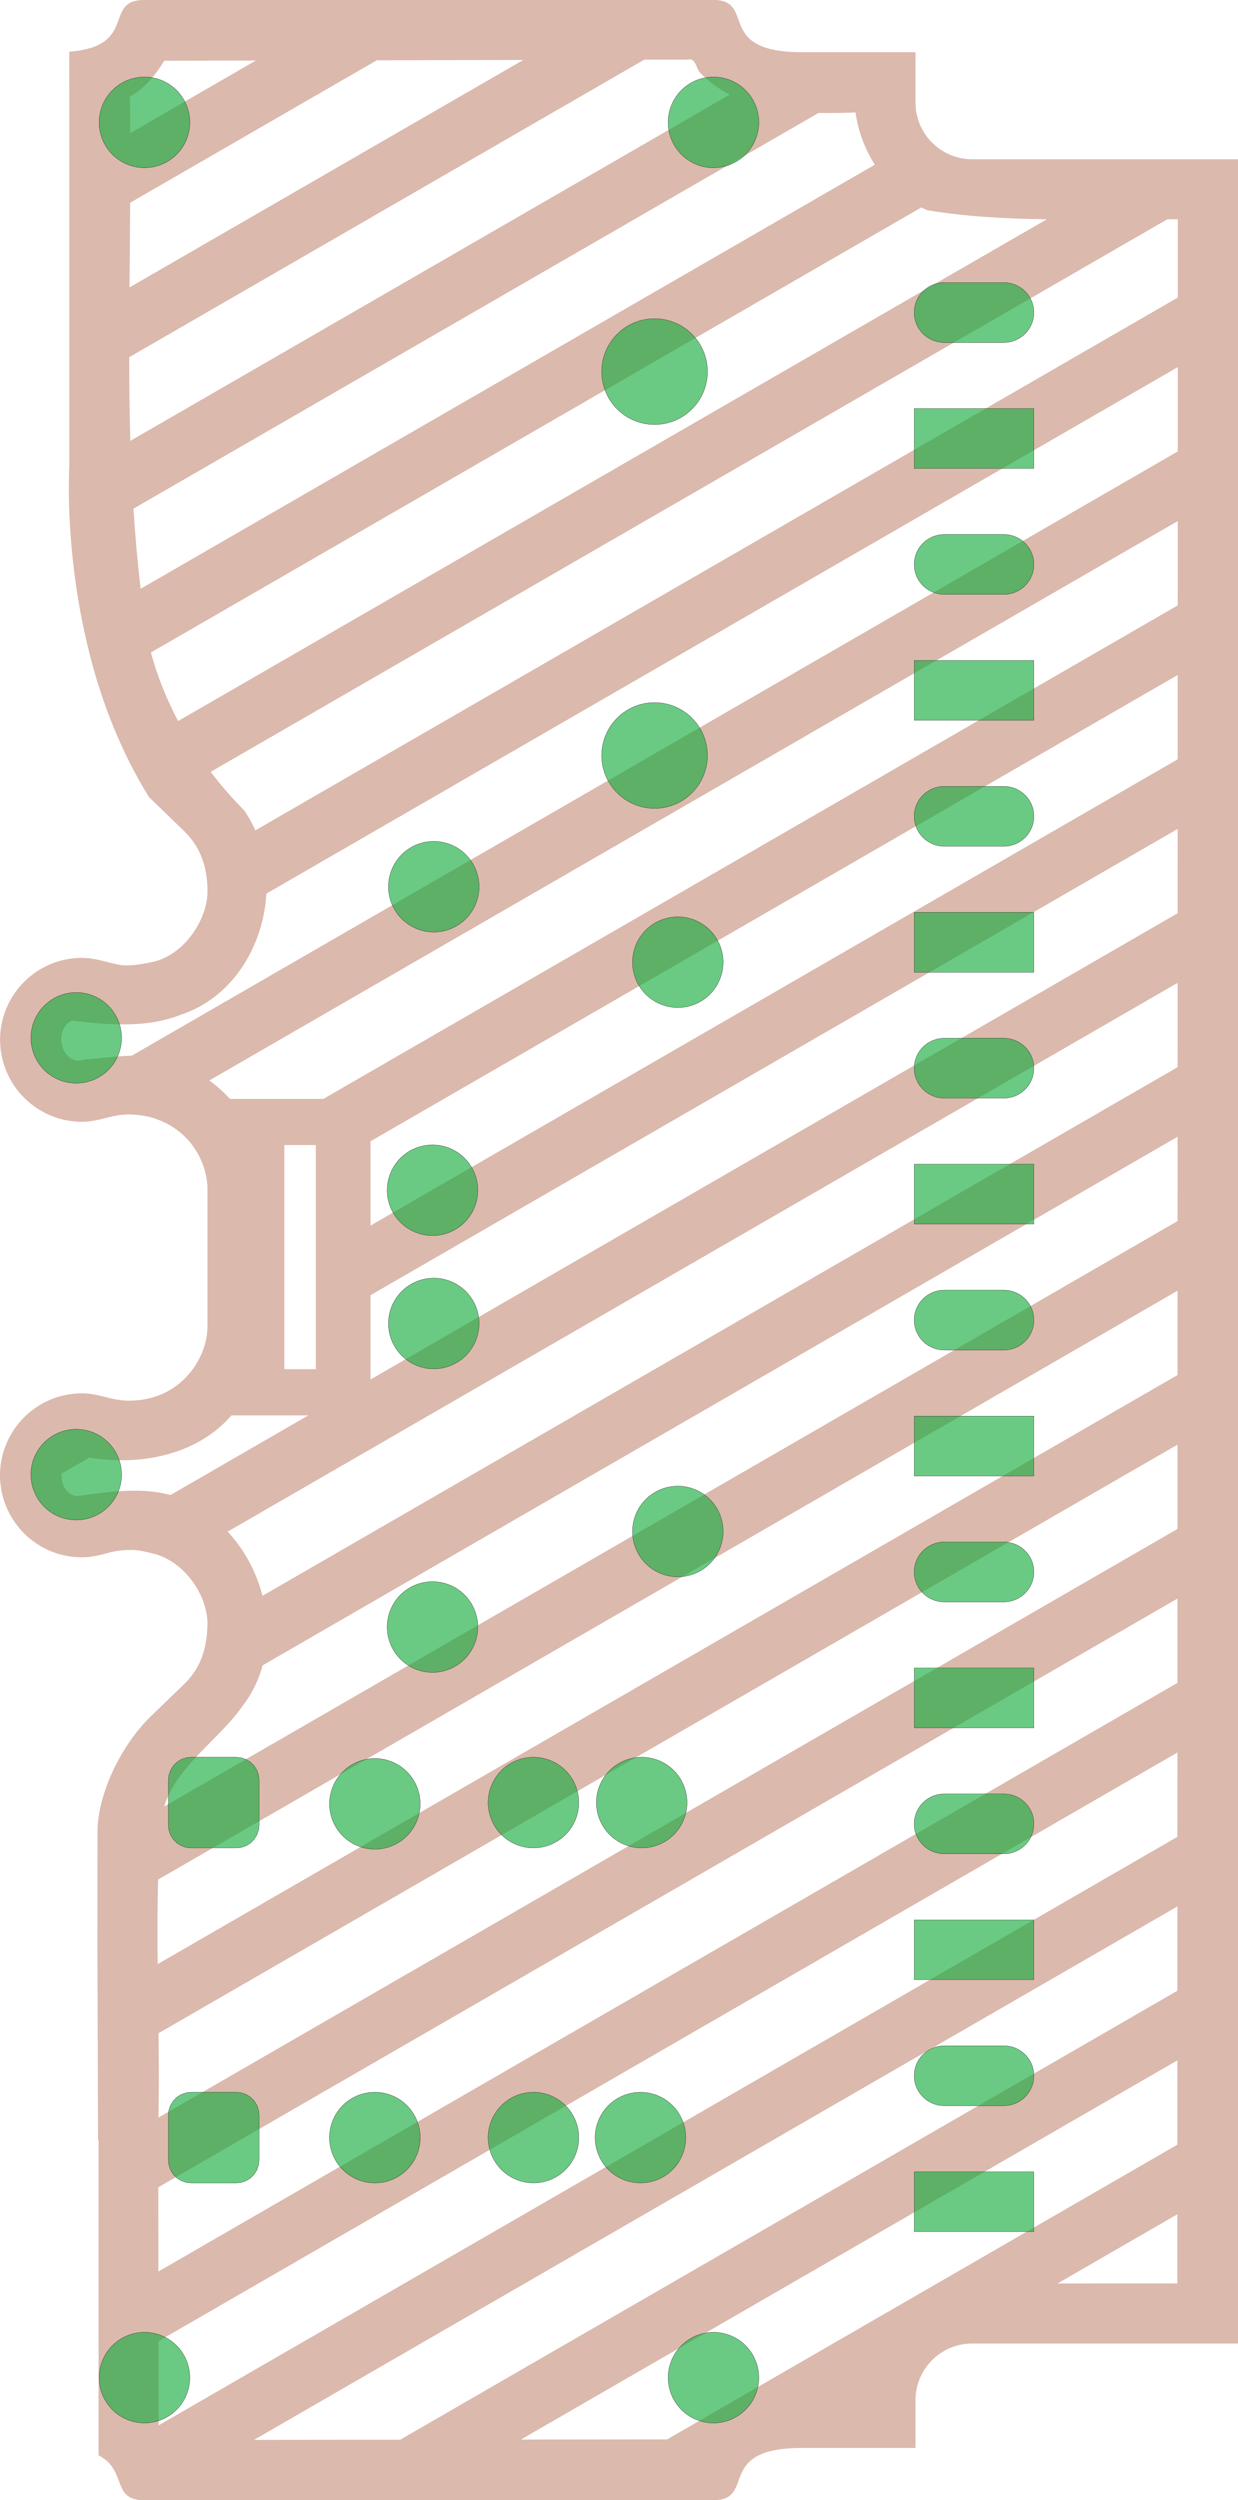 <?xml version="1.0" encoding="UTF-8" standalone="no"?>
<!-- Created with Inkscape (http://www.inkscape.org/) -->

<svg
   width="49.173mm"
   height="99.255mm"
   viewBox="0 0 49.173 99.255"
   version="1.1"
   id="svg100468"
   xml:space="preserve"
   inkscape:version="1.2.1 (9c6d41e410, 2022-07-14)"
   sodipodi:docname="warning-zone3-raw.svg"
   xmlns:inkscape="http://www.inkscape.org/namespaces/inkscape"
   xmlns:sodipodi="http://sodipodi.sourceforge.net/DTD/sodipodi-0.dtd"
   xmlns="http://www.w3.org/2000/svg"
   xmlns:svg="http://www.w3.org/2000/svg"><sodipodi:namedview
     id="namedview100470"
     pagecolor="#ffffff"
     bordercolor="#666666"
     borderopacity="1.0"
     inkscape:showpageshadow="2"
     inkscape:pageopacity="0.0"
     inkscape:pagecheckerboard="0"
     inkscape:deskcolor="#d1d1d1"
     inkscape:document-units="mm"
     showgrid="false"
     showguides="false"
     inkscape:zoom="3.4437688"
     inkscape:cx="65.480586"
     inkscape:cy="259.16374"
     inkscape:window-width="3840"
     inkscape:window-height="2050"
     inkscape:window-x="-12"
     inkscape:window-y="-12"
     inkscape:window-maximized="1"
     inkscape:current-layer="layer4" /><defs
     id="defs100465" /><g
     inkscape:label="Layer 1"
     inkscape:groupmode="layer"
     id="layer1"
     transform="translate(126.671,33.551)"
     style="display:inline"><path
       id="path125280"
       style="font-variation-settings:'wght' 600;fill:#ab5e44;fill-opacity:0.437;fill-rule:evenodd;stroke:none;stroke-width:0.794;stroke-linecap:round;stroke-opacity:0.557"
       d="m -120.949,-33.551 c -1.647,-10e-6 -0.217,1.84 -2.972,2.053 l 0.003,1.281 10e-4,0.505 v 2.841 2.764 3.347 2.764 2.868 c 0,0 -0.009,0.198 -0.015,0.487 -2.8e-4,0.012 -2.6e-4,0.031 -5.2e-4,0.043 -0.003,0.141 -0.004,0.31 -0.004,0.503 4.3e-4,0.172 0.002,0.333 0.007,0.543 0.006,0.23 0.016,0.479 0.031,0.749 0.015,0.273 0.035,0.562 0.061,0.871 0.078,0.911 0.212,1.96 0.44,3.092 0.026,0.13 0.055,0.261 0.084,0.393 0.058,0.265 0.118,0.533 0.187,0.804 0.05,0.198 0.102,0.398 0.159,0.598 0.057,0.204 0.117,0.409 0.181,0.614 1.6e-4,5.17e-4 3.5e-4,0.001 5.1e-4,0.002 0.281,0.905 0.63,1.826 1.06,2.734 0.134,0.284 0.277,0.566 0.428,0.846 0.042,0.079 0.086,0.157 0.129,0.235 0.037,0.067 0.074,0.135 0.113,0.202 0.097,0.169 0.196,0.337 0.3,0.504 l 0.271,0.261 1.167,1.129 c 0.311,0.315 0.552,0.682 0.705,1.137 0.028,0.084 0.054,0.172 0.076,0.263 0.002,0.007 0.003,0.015 0.005,0.023 0.02,0.084 0.037,0.171 0.052,0.26 0.005,0.034 0.009,0.069 0.013,0.103 0.009,0.068 0.018,0.136 0.024,0.207 0.009,0.116 0.015,0.236 0.015,0.362 2e-5,0.073 -0.005,0.148 -0.012,0.223 -0.002,0.022 -0.006,0.043 -0.009,0.065 -0.007,0.053 -0.014,0.107 -0.025,0.16 -0.006,0.03 -0.014,0.061 -0.021,0.091 -0.011,0.047 -0.022,0.093 -0.036,0.14 -0.008,0.028 -0.017,0.057 -0.026,0.085 -0.017,0.052 -0.034,0.103 -0.054,0.155 -0.01,0.026 -0.02,0.052 -0.031,0.078 -0.019,0.047 -0.04,0.094 -0.062,0.14 -0.015,0.033 -0.031,0.065 -0.047,0.097 -0.024,0.048 -0.05,0.095 -0.077,0.142 -0.013,0.022 -0.025,0.045 -0.038,0.067 -0.034,0.056 -0.069,0.111 -0.106,0.166 -0.012,0.017 -0.023,0.035 -0.035,0.053 -0.044,0.062 -0.09,0.122 -0.138,0.181 -0.005,0.007 -0.01,0.014 -0.015,0.02 -0.362,0.437 -0.836,0.784 -1.376,0.924 -0.128,0.028 -0.238,0.049 -0.345,0.069 -0.002,3.212e-4 -0.004,7.145e-4 -0.006,0.001 -0.097,0.018 -0.183,0.031 -0.264,0.042 -0.019,0.003 -0.04,0.006 -0.058,0.009 -0.08,0.01 -0.152,0.018 -0.219,0.023 -0.011,8.619e-4 -0.024,0.002 -0.035,0.003 -0.064,0.004 -0.121,0.006 -0.174,0.006 -0.013,-2.65e-5 -0.025,-2.793e-4 -0.037,-5.167e-4 -0.052,-9.003e-4 -0.1,-0.003 -0.144,-0.007 -0.003,-3.323e-4 -0.007,-0.001 -0.01,-0.002 -0.199,-0.02 -0.327,-0.069 -0.497,-0.103 -0.321,-0.087 -0.716,-0.187 -1.087,-0.188 -1.798,7e-5 -3.256,1.458 -3.256,3.256 0,0.098 0.006,0.195 0.015,0.291 0.093,1.043 0.677,1.943 1.52,2.469 0.003,0.002 0.006,0.003 0.009,0.005 0.173,0.108 0.357,0.2 0.55,0.273 0.028,0.011 0.057,0.021 0.085,0.031 0.052,0.018 0.104,0.037 0.157,0.052 0.077,0.023 0.155,0.043 0.235,0.06 0.032,0.007 0.065,0.012 0.098,0.018 0.068,0.012 0.136,0.023 0.205,0.031 0.027,0.003 0.054,0.006 0.081,0.009 0.099,0.009 0.198,0.015 0.299,0.015 0.37,-1.1e-4 0.76,-0.104 1.087,-0.187 0.327,-0.083 0.604,-0.113 0.864,-0.105 0.109,0.003 0.222,0.014 0.333,0.027 0.1,0.013 0.198,0.03 0.287,0.049 0.003,6.14e-4 0.006,9.3e-4 0.009,0.002 0.039,0.008 0.087,0.014 0.121,0.024 1.262,0.35 1.891,1.23 2.144,2.015 0.015,0.046 0.026,0.091 0.039,0.137 0.028,0.105 0.052,0.208 0.068,0.306 0.003,0.017 0.004,0.033 0.006,0.05 0.015,0.111 0.026,0.218 0.026,0.316 v 1.875 3.347 0.248 0.005 c -6.8e-4,1.093 -0.719,2.232 -1.816,2.703 -0.513,0.222 -0.959,0.249 -1.218,0.257 -0.259,0.008 -0.536,-0.022 -0.864,-0.105 -0.327,-0.083 -0.717,-0.187 -1.087,-0.187 -0.028,1e-6 -0.054,0.004 -0.082,0.004 -1.141,0.028 -2.134,0.643 -2.693,1.555 -0.108,0.176 -0.199,0.364 -0.273,0.56 -0.007,0.019 -0.015,0.038 -0.022,0.058 -0.02,0.057 -0.039,0.115 -0.056,0.173 -0.019,0.066 -0.036,0.132 -0.051,0.199 -0.002,0.009 -0.005,0.017 -0.007,0.026 -0.007,0.031 -0.011,0.062 -0.017,0.094 -0.013,0.069 -0.023,0.138 -0.032,0.208 -0.003,0.028 -0.007,0.055 -0.009,0.083 -0.009,0.098 -0.015,0.196 -0.015,0.296 1e-5,0.11 0.006,0.218 0.017,0.325 0.007,0.07 0.019,0.138 0.03,0.207 0.005,0.032 0.009,0.066 0.015,0.098 0.02,0.1 0.044,0.198 0.073,0.294 0.028,0.094 0.06,0.186 0.096,0.277 0.001,0.003 0.002,0.007 0.004,0.01 0.402,1.003 1.286,1.76 2.367,1.98 0.211,0.043 0.43,0.066 0.654,0.066 0.093,-6.7e-5 0.187,-0.006 0.281,-0.017 0.094,-0.011 0.188,-0.026 0.281,-0.044 0.185,-0.036 0.365,-0.083 0.525,-0.127 0.321,-0.087 0.556,-0.101 0.864,-0.104 0.307,-0.003 0.651,0.082 1.056,0.19 0.102,0.034 0.201,0.077 0.299,0.125 0.017,0.008 0.034,0.016 0.05,0.025 0.098,0.051 0.193,0.107 0.284,0.169 5.2e-4,3.54e-4 0.001,6.79e-4 0.002,0.001 0.797,0.549 1.344,1.539 1.344,2.418 -2e-5,0.054 -0.005,0.104 -0.007,0.157 -0.021,0.631 -0.162,1.137 -0.389,1.551 -0.044,0.08 -0.091,0.157 -0.142,0.231 -0.021,0.03 -0.044,0.057 -0.065,0.086 -0.034,0.046 -0.067,0.093 -0.103,0.136 -0.058,0.069 -0.119,0.136 -0.183,0.199 l -0.719,0.695 -0.719,0.695 c -0.077,0.077 -0.152,0.158 -0.225,0.24 -0.042,0.047 -0.082,0.096 -0.122,0.144 -0.023,0.028 -0.047,0.055 -0.07,0.083 -0.13,0.159 -0.252,0.324 -0.368,0.495 -0.001,0.002 -0.003,0.003 -0.004,0.005 -0.797,1.168 -1.269,2.556 -1.252,3.582 l -5.2e-4,0.488 -0.002,2.765 -10e-4,1.295 0.007,2.048 0.009,2.758 0.009,2.833 h 0.021 v 0.497 2.764 3.28 0.066 2.764 3.158 c 0.06,0.03 0.112,0.062 0.162,0.095 h 5.2e-4 c 0.055,0.036 0.104,0.073 0.149,0.112 0.002,0.002 0.005,0.004 0.008,0.006 7.1e-4,6.18e-4 0.001,0.001 0.002,0.002 0.046,0.04 0.087,0.082 0.125,0.125 l 5.1e-4,5.17e-4 c 0.037,0.042 0.07,0.085 0.099,0.129 0.001,0.002 0.003,0.003 0.004,0.005 5.5e-4,8.24e-4 0.001,0.002 0.002,0.003 0.185,0.276 0.252,0.573 0.371,0.818 0.014,0.029 0.027,0.061 0.043,0.089 0.016,0.027 0.033,0.053 0.051,0.078 0.007,0.01 0.015,0.02 0.022,0.029 0.018,0.023 0.039,0.044 0.06,0.064 0.012,0.012 0.024,0.024 0.037,0.035 0.023,0.019 0.05,0.036 0.077,0.053 0.014,0.009 0.026,0.018 0.041,0.026 0.029,0.015 0.062,0.027 0.095,0.04 0.019,0.007 0.036,0.016 0.056,0.022 0.032,0.009 0.069,0.015 0.104,0.022 0.027,0.005 0.051,0.012 0.08,0.015 0.067,0.008 0.139,0.013 0.22,0.013 h 0.224 5.797 4.787 0.492 5.304 4.787 1.21 c 1.165,7e-6 0.794,-0.921 1.45,-1.535 3.42e-4,-3.21e-4 6.9e-4,-7.13e-4 0.001,-0.001 0.034,-0.031 0.07,-0.062 0.109,-0.092 0.047,-0.035 0.096,-0.07 0.152,-0.102 0.026,-0.015 0.056,-0.029 0.084,-0.044 0.071,-0.036 0.146,-0.069 0.232,-0.1 0.009,-0.003 0.017,-0.007 0.026,-0.01 l 5.17e-4,-5.17e-4 c 0.346,-0.118 0.816,-0.19 1.469,-0.19 h 4.514 v -1.895 c 0,-1.243 1.007,-2.25 2.25,-2.25 h 5.073 4.787 0.702 V 59.078 56.315 52.968 50.205 46.858 44.094 40.748 37.984 34.637 31.873 28.527 25.763 22.417 19.653 16.306 13.543 10.196 7.432 4.086 1.322 -2.024 v -2.764 -3.347 -2.764 -3.347 -2.764 -3.347 -2.764 -3.347 -0.76 h -3.471 -5.796 -1.296 c -0.089,-1e-6 -0.177,-0.006 -0.264,-0.017 -0.021,-0.002 -0.041,-0.006 -0.061,-0.009 -0.065,-0.009 -0.129,-0.021 -0.192,-0.036 -0.025,-0.006 -0.05,-0.012 -0.074,-0.019 -0.058,-0.016 -0.116,-0.034 -0.172,-0.055 -0.023,-0.008 -0.046,-0.016 -0.068,-0.025 -0.067,-0.027 -0.133,-0.057 -0.197,-0.09 -0.009,-0.005 -0.018,-0.008 -0.027,-0.013 -0.077,-0.041 -0.151,-0.087 -0.222,-0.136 -0.07,-0.049 -0.138,-0.102 -0.202,-0.158 -0.005,-0.004 -0.01,-0.009 -0.015,-0.013 -0.061,-0.055 -0.12,-0.113 -0.175,-0.174 -0.002,-0.002 -0.004,-0.004 -0.006,-0.007 -0.058,-0.065 -0.112,-0.133 -0.162,-0.204 -0.259,-0.366 -0.412,-0.812 -0.412,-1.295 v -1.813 -0.187 h -4.464 -0.051 c -2.615,0 -2.314,-1.159 -2.724,-1.745 -0.03,-0.043 -0.067,-0.082 -0.106,-0.118 -0.006,-0.005 -0.009,-0.012 -0.015,-0.017 l -5.17e-4,-5.17e-4 c -0.031,-0.027 -0.071,-0.047 -0.109,-0.069 -0.02,-0.011 -0.035,-0.026 -0.057,-0.036 -0.052,-0.023 -0.114,-0.04 -0.179,-0.054 -0.015,-0.003 -0.025,-0.01 -0.041,-0.012 h -5.17e-4 c -0.085,-0.015 -0.181,-0.024 -0.291,-0.024 h -3.415 -5.797 -2.089 -2.698 -5.797 z m 21.704,2.357 c 0.199,0.025 0.246,0.363 0.357,0.504 0.358,0.379 0.764,0.669 1.201,0.896 l -23.807,13.745 c -0.032,-1.106 -0.043,-2.213 -0.045,-3.321 l 20.457,-11.811 c 0.581,-0.002 1.162,-0.002 1.743,-0.004 0.035,-0.011 0.066,-0.013 0.095,-0.01 z m -6.642,0.024 -15.641,9.03 c 0.01,-1.121 0.021,-2.242 0.028,-3.363 l 9.794,-5.654 c 1.939,-0.004 3.879,-0.009 5.818,-0.013 z m -10.623,0.023 -4.99,2.881 c -0.003,-0.484 -0.003,-0.968 -0.012,-1.451 0.589,-0.321 1.019,-0.861 1.367,-1.422 1.211,-0.003 2.423,-0.005 3.634,-0.008 z m 23.821,2.061 c 0.099,0.734 0.366,1.448 0.766,2.074 L -121.084,-10.176 c -0.125,-1.058 -0.22,-2.118 -0.287,-3.18 l 27.212,-15.711 c 0.498,0.009 0.994,-0.001 1.47,-0.019 z m 2.615,3.77 c 0.076,0.038 0.153,0.076 0.232,0.11 1.572,0.261 3.158,0.34 4.749,0.361 l -34.503,19.92 c -0.46,-0.867 -0.828,-1.78 -1.081,-2.722 z m 9.771,0.469 c 0.138,0.001 0.276,4.06e-4 0.414,0.003 -2.22e-4,1.035 -2.95e-4,2.071 -5.17e-4,3.106 l -36.638,21.152 c -0.125,-0.28 -0.275,-0.549 -0.454,-0.803 -0.47,-0.474 -0.913,-0.982 -1.322,-1.519 z m 0.413,5.872 c -2.39e-4,1.116 -7.94e-4,2.231 -0.001,3.347 L -121.435,8.359 c -0.633,0.02 -1.271,0.105 -1.872,0.153 -0.914,0.314 -1.277,-1.18 -0.516,-1.543 1.439,0.163 2.961,0.311 4.34,-0.237 2.05,-0.677 3.275,-2.72 3.393,-4.806 z m -0.002,6.111 c -2.39e-4,1.116 -2.78e-4,2.231 -5.17e-4,3.347 L -113.827,10.076 h -0.007 -3.702 c -0.246,-0.271 -0.522,-0.515 -0.823,-0.731 z m -0.002,6.111 c -2.39e-4,1.116 -2.78e-4,2.231 -5.17e-4,3.347 L -111.954,15.105 v -3.347 z m -10e-4,6.111 c -2.38e-4,1.116 -2.78e-4,2.231 -5.16e-4,3.347 L -111.954,21.216 v -3.347 z m -0.002,6.111 c -2.39e-4,1.116 -2.78e-4,2.231 -5.17e-4,3.347 L -116.245,29.803 c -0.241,-0.946 -0.719,-1.835 -1.382,-2.548 z m -10e-4,6.111 c -2.39e-4,1.116 -7.95e-4,2.231 -0.001,3.347 L -120.15,38.168 c 0.507,-1.628 2.18,-2.643 3.134,-4.017 0.37,-0.485 0.624,-1.024 0.777,-1.588 z m -35.479,0.328 h 1.25 v 1.103 3.347 2.764 1.685 h -1.25 V 19.844 17.08 13.734 Z m 35.477,5.783 c -2.39e-4,1.116 -2.78e-4,2.231 -5.17e-4,3.347 l -40.509,23.388 c -0.012,-1.12 -0.011,-2.239 0.018,-3.357 z m -37.579,4.95 h 3.054 l -5.474,3.161 c -1.114,-0.304 -2.344,-0.144 -3.482,0.01 -0.578,0.154 -0.876,-0.372 -0.845,-0.858 l 1.107,-0.639 c 2.004,0.34 4.27,-0.094 5.641,-1.673 z m 37.578,1.161 c -2.39e-4,1.116 -7.95e-4,2.231 -0.001,3.347 l -40.475,23.368 c 0.022,-1.116 0.017,-2.232 0.002,-3.348 z m -0.002,6.111 c -2.39e-4,1.116 -2.77e-4,2.231 -5.16e-4,3.347 l -40.476,23.369 c -10e-4,-1.115 -0.003,-2.23 -0.004,-3.344 z m -10e-4,6.111 c -2.4e-4,1.116 -7.94e-4,2.232 -0.001,3.348 L -120.37,62.736 c -0.001,-1.115 -0.002,-2.23 -0.004,-3.344 z m -0.002,6.112 c -2.4e-4,1.116 -2.77e-4,2.231 -5.17e-4,3.347 L -110.776,63.307 c -1.936,0.002 -3.872,0.005 -5.808,0.007 z m -0.001,6.111 c -2.4e-4,1.116 -7.93e-4,2.231 -10e-4,3.347 l -20.265,11.7 c -1.936,0.002 -3.873,0.005 -5.809,0.007 z m -0.002,6.111 c -1.98e-4,0.915 -3.19e-4,1.83 -5.17e-4,2.745 -1.587,-0.002 -3.173,-0.003 -4.76,0.003 z" /></g><g
     inkscape:groupmode="layer"
     id="layer4"
     inkscape:label="mask"
     style="display:inline"><g
       style="fill:#fa801d;fill-opacity:1;stroke:#000000;stroke-width:0.833;stroke-linecap:round;stroke-linejoin:round;stroke-opacity:1"
       id="g128724"
       transform="matrix(1.2e-6,0,0,1.2e-6,-96.531,-43.859)" /><g
       style="fill:#fa801d;fill-opacity:1;stroke:#000000;stroke-width:0.833;stroke-linecap:round;stroke-linejoin:round;stroke-opacity:1"
       id="g128730"
       transform="matrix(1.2e-6,0,0,1.2e-6,-101.051,-43.859)" /><g
       style="fill:#fa801d;fill-opacity:1;stroke:#000000;stroke-width:0.833;stroke-linecap:round;stroke-linejoin:round;stroke-opacity:1"
       id="g128740"
       transform="matrix(1.2e-6,0,0,1.2e-6,-100.768,-32.621)" /><g
       style="fill:#fa801d;fill-opacity:1;stroke:#000000;stroke-width:0.833;stroke-linecap:round;stroke-linejoin:round;stroke-opacity:1"
       id="g128746"
       transform="matrix(1.2e-6,0,0,1.2e-6,-100.768,-37.141)" /><g
       style="fill:#000000;fill-opacity:1;stroke:#000000;stroke-width:0.833;stroke-linecap:round;stroke-linejoin:round;stroke-opacity:1"
       id="g128948"
       transform="matrix(1.2e-6,0,0,1.2000001e-6,-103.121,-42.462)" /><g
       style="fill:#fa801d;fill-opacity:1;stroke:#000000;stroke-width:0.833;stroke-linecap:round;stroke-linejoin:round;stroke-opacity:1"
       id="g128970"
       transform="matrix(1.2e-6,0,0,1.2e-6,-95.989,-33.221)" /><g
       style="fill:#fa801d;fill-opacity:1;stroke:#000000;stroke-width:0.833;stroke-linecap:round;stroke-linejoin:round;stroke-opacity:1"
       id="g128982"
       transform="matrix(1.2e-6,0,0,1.2e-6,-98.819,-34.431)" /><g
       style="fill:#fa801d;fill-opacity:1;stroke:#000000;stroke-width:0.833;stroke-linecap:round;stroke-linejoin:round;stroke-opacity:1"
       id="g128988"
       transform="matrix(1.2e-6,0,0,1.2e-6,-98.829,-32.021)" /><g
       style="fill:#fa801d;fill-opacity:1;stroke:#000000;stroke-width:0.833;stroke-linecap:round;stroke-linejoin:round;stroke-opacity:1"
       id="g129040"
       transform="matrix(1.2e-6,0,0,1.2e-6,-98.361,-39.303)" /><g
       style="fill:#fa801d;fill-opacity:1;stroke:#000000;stroke-width:0.833;stroke-linecap:round;stroke-linejoin:round;stroke-opacity:1"
       id="g129046"
       transform="matrix(1.2e-6,0,0,1.2e-6,-99.621,-41.953)" /><g
       style="fill:#fa801d;fill-opacity:1;stroke:#000000;stroke-width:0.833;stroke-linecap:round;stroke-linejoin:round;stroke-opacity:1"
       id="g129052"
       transform="matrix(1.2e-6,0,0,1.2e-6,-99.621,-39.293)" /><g
       style="fill:#fa801d;fill-opacity:1;stroke:#000000;stroke-width:0.833;stroke-linecap:round;stroke-linejoin:round;stroke-opacity:1"
       id="g129058"
       transform="matrix(1.2e-6,0,0,1.2e-6,-100.471,-41.953)" /><g
       style="fill:#fa801d;fill-opacity:1;stroke:#000000;stroke-width:0.833;stroke-linecap:round;stroke-linejoin:round;stroke-opacity:1"
       id="g129064"
       transform="matrix(1.2e-6,0,0,1.2e-6,-100.481,-39.293)" /><g
       style="fill:#000000;fill-opacity:1;stroke:#000000;stroke-width:0.833;stroke-linecap:round;stroke-linejoin:round;stroke-opacity:1"
       id="g129106"
       transform="matrix(1.2e-6,0,0,1.2000001e-6,-103.121,-34.462)" /><g
       style="fill:#000000;fill-opacity:1;stroke:#000000;stroke-width:0.833;stroke-linecap:round;stroke-linejoin:round;stroke-opacity:1"
       id="g129128"
       transform="matrix(1.2e-6,0,0,1.2000001e-6,-103.121,-38.462)" /><g
       style="fill:#fa801d;fill-opacity:1;stroke:#000000;stroke-width:0.833;stroke-linecap:round;stroke-linejoin:round;stroke-opacity:1"
       id="g129270"
       transform="matrix(1.2e-6,0,0,1.2e-6,-100.583,-30.979)" /><g
       style="fill:#fa801d;fill-opacity:1;stroke:#000000;stroke-width:0.833;stroke-linecap:round;stroke-linejoin:round;stroke-opacity:1"
       id="g129298"
       transform="matrix(1.2e-6,0,0,1.2e-6,-98.829,-35.489)" /><g
       style="fill:#fa801d;fill-opacity:1;stroke:#000000;stroke-width:0.833;stroke-linecap:round;stroke-linejoin:round;stroke-opacity:1"
       id="g129304"
       transform="matrix(1.2e-6,0,0,1.2e-6,-98.819,-37.899)" /><g
       style="fill:#fa801d;fill-opacity:1;stroke:#000000;stroke-width:0.833;stroke-linecap:round;stroke-linejoin:round;stroke-opacity:1"
       id="g129316"
       transform="matrix(1.2e-6,0,0,1.2e-6,-95.989,-36.689)" /><path
       id="circle136699"
       style="fill:#14ab3c;fill-opacity:0.63;fill-rule:evenodd;stroke:#1b1b1a;stroke-width:0.01;stroke-linecap:round"
       d="m 16.69,84.863 a 1.801,1.801 0 0 1 -1.801,1.801 1.801,1.801 0 0 1 -1.801,-1.801 1.801,1.801 0 0 1 1.801,-1.801 1.801,1.801 0 0 1 1.801,1.801 z m -7.301,-1.8 0.183,0.019 0.198,0.066 0.177,0.109 0.148,0.147 0.11,0.177 0.066,0.198 0.019,0.184 v 1.8 l -0.019,0.183 -0.066,0.198 -0.109,0.177 -0.147,0.148 -0.177,0.11 -0.198,0.066 -0.184,0.019 H 7.589 l -0.183,-0.019 -0.198,-0.066 -0.177,-0.109 -0.148,-0.147 -0.11,-0.177 -0.066,-0.198 -0.019,-0.184 v -1.8 l 0.019,-0.183 0.066,-0.198 0.109,-0.177 0.147,-0.148 0.177,-0.11 0.198,-0.066 0.184,-0.019 z M 37.513,81.219 h 2.352 c 0.665,0 1.201,0.53 1.201,1.189 0,0.659 -0.536,1.189 -1.201,1.189 h -2.352 c -0.665,0 -1.201,-0.53 -1.201,-1.189 0,-0.659 0.536,-1.189 1.201,-1.189 z m 0,-10 h 2.352 c 0.665,0 1.201,0.53 1.201,1.189 0,0.659 -0.536,1.189 -1.201,1.189 h -2.352 c -0.665,0 -1.201,-0.53 -1.201,-1.189 0,-0.659 0.536,-1.189 1.201,-1.189 z m 0,-10 h 2.352 c 0.665,0 1.201,0.53 1.201,1.189 0,0.659 -0.536,1.189 -1.201,1.189 h -2.352 c -0.665,0 -1.201,-0.53 -1.201,-1.189 0,-0.659 0.536,-1.189 1.201,-1.189 z m 0,-10 h 2.352 c 0.665,0 1.201,0.53 1.201,1.189 0,0.659 -0.536,1.189 -1.201,1.189 h -2.352 c -0.665,0 -1.201,-0.53 -1.201,-1.189 0,-0.659 0.536,-1.189 1.201,-1.189 z m 0,-10 h 2.352 c 0.665,0 1.201,0.53 1.201,1.189 0,0.659 -0.536,1.189 -1.201,1.189 h -2.352 c -0.665,0 -1.201,-0.53 -1.201,-1.189 0,-0.659 0.536,-1.189 1.201,-1.189 z m 0,-10 h 2.352 c 0.665,0 1.201,0.53 1.201,1.189 0,0.659 -0.536,1.189 -1.201,1.189 h -2.352 c -0.665,0 -1.201,-0.53 -1.201,-1.189 0,-0.659 0.536,-1.189 1.201,-1.189 z m 0,-10 h 2.352 c 0.665,0 1.201,0.53 1.201,1.189 0,0.659 -0.536,1.189 -1.201,1.189 h -2.352 c -0.665,0 -1.201,-0.53 -1.201,-1.189 0,-0.659 0.536,-1.189 1.201,-1.189 z m -8e-6,-10 h 2.352 c 0.665,0 1.201,0.53 1.201,1.189 0,0.659 -0.536,1.189 -1.201,1.189 h -2.352 c -0.665,0 -1.201,-0.53 -1.201,-1.189 0,-0.659 0.536,-1.189 1.201,-1.189 z M 4.829,58.543 a 1.8,1.8 0 0 1 -1.8,1.8 1.8,1.8 0 0 1 -1.8,-1.8 1.8,1.8 0 0 1 1.8,-1.8 1.8,1.8 0 0 1 1.8,1.8 z m 14.15,6.05 a 1.8,1.8 0 0 1 -1.8,1.8 1.8,1.8 0 0 1 -1.8,-1.8 1.8,1.8 0 0 1 1.8,-1.8 1.8,1.8 0 0 1 1.8,1.8 z m 0.05,-12.05 a 1.8,1.8 0 0 1 -1.8,1.8 1.8,1.8 0 0 1 -1.8,-1.8 1.8,1.8 0 0 1 1.8,-1.8 1.8,1.8 0 0 1 1.8,1.8 z M 28.099,29.993 a 2.1,2.1 0 0 1 -2.1,2.1 2.1,2.1 0 0 1 -2.1,-2.1 2.1,2.1 0 0 1 2.1,-2.1 2.1,2.1 0 0 1 2.1,2.1 z m 12.966,38.603 h -4.752 v -2.376 h 4.752 z m 0,-20 h -4.752 v -2.376 h 4.752 z M 28.1,14.753 a 2.101,2.101 0 0 1 -2.101,2.101 2.101,2.101 0 0 1 -2.101,-2.101 2.101,2.101 0 0 1 2.101,-2.101 2.101,2.101 0 0 1 2.101,2.101 z m 2.04,-9.895 a 1.801,1.801 0 0 1 -1.801,1.801 1.801,1.801 0 0 1 -1.801,-1.801 1.801,1.801 0 0 1 1.801,-1.801 1.801,1.801 0 0 1 1.801,1.801 z m -22.6,0 A 1.801,1.801 0 0 1 5.739,6.659 1.801,1.801 0 0 1 3.938,4.858 1.801,1.801 0 0 1 5.739,3.057 1.801,1.801 0 0 1 7.54,4.858 Z M 41.065,78.596 h -4.752 v -2.376 h 4.752 z m 0,-20 h -4.752 v -2.376 h 4.752 z m 0,-20 h -4.752 v -2.376 h 4.752 z m 0,-20 h -4.752 v -2.376 h 4.752 z m 1.3e-5,10 h -4.752 v -2.376 h 4.752 z M 27.289,71.563 a 1.8,1.8 0 0 1 -1.8,1.8 1.8,1.8 0 0 1 -1.8,-1.8 1.8,1.8 0 0 1 1.8,-1.8 1.8,1.8 0 0 1 1.8,1.8 z m -0.05,13.3 a 1.8,1.8 0 0 1 -1.8,1.8 1.8,1.8 0 0 1 -1.8,-1.8 1.8,1.8 0 0 1 1.8,-1.8 1.8,1.8 0 0 1 1.8,1.8 z M 22.989,71.563 a 1.8,1.8 0 0 1 -1.8,1.8 1.8,1.8 0 0 1 -1.8,-1.8 1.8,1.8 0 0 1 1.8,-1.8 1.8,1.8 0 0 1 1.8,1.8 z m 0,13.3 a 1.8,1.8 0 0 1 -1.8,1.8 1.8,1.8 0 0 1 -1.8,-1.8 1.8,1.8 0 0 1 1.8,-1.8 1.8,1.8 0 0 1 1.8,1.8 z m -6.3,-13.25 a 1.8,1.8 0 0 1 -1.8,1.8 1.8,1.8 0 0 1 -1.8,-1.8 1.8,1.8 0 0 1 1.8,-1.8 1.8,1.8 0 0 1 1.8,1.8 z m -7.3,-1.85 0.183,0.019 0.198,0.066 0.177,0.109 0.148,0.147 0.11,0.177 0.066,0.198 0.019,0.184 v 1.8 l -0.019,0.183 -0.066,0.198 -0.109,0.177 -0.147,0.148 -0.177,0.11 -0.198,0.066 -0.184,0.019 H 7.589 l -0.183,-0.019 -0.198,-0.066 -0.177,-0.109 -0.148,-0.147 -0.11,-0.177 -0.066,-0.198 -0.019,-0.184 v -1.8 l 0.019,-0.183 0.066,-0.198 0.109,-0.177 0.147,-0.148 0.177,-0.11 0.198,-0.066 0.184,-0.019 z M 19.029,35.203 a 1.8,1.8 0 0 1 -1.8,1.8 1.8,1.8 0 0 1 -1.8,-1.8 1.8,1.8 0 0 1 1.8,-1.8 1.8,1.8 0 0 1 1.8,1.8 z m -0.05,12.05 a 1.8,1.8 0 0 1 -1.8,1.8 1.8,1.8 0 0 1 -1.8,-1.8 1.8,1.8 0 0 1 1.8,-1.8 1.8,1.8 0 0 1 1.8,1.8 z m -14.15,-6.05 a 1.8,1.8 0 0 1 -1.8,1.8 1.8,1.8 0 0 1 -1.8,-1.8 1.8,1.8 0 0 1 1.8,-1.8 1.8,1.8 0 0 1 1.8,1.8 z M 41.065,88.596 h -4.752 v -2.376 h 4.752 z M 28.723,60.8 a 1.8,1.8 0 0 1 -1.8,1.8 1.8,1.8 0 0 1 -1.8,-1.8 1.8,1.8 0 0 1 1.8,-1.8 1.8,1.8 0 0 1 1.8,1.8 z m 0,-22.6 a 1.8,1.8 0 0 1 -1.8,1.8 1.8,1.8 0 0 1 -1.8,-1.8 1.8,1.8 0 0 1 1.8,-1.8 1.8,1.8 0 0 1 1.8,1.8 z m 1.416,56.193 a 1.8,1.8 0 0 1 -1.8,1.8 1.8,1.8 0 0 1 -1.8,-1.8 1.8,1.8 0 0 1 1.8,-1.8 1.8,1.8 0 0 1 1.8,1.8 z m -22.6,0 a 1.8,1.8 0 0 1 -1.8,1.8 1.8,1.8 0 0 1 -1.8,-1.8 1.8,1.8 0 0 1 1.8,-1.8 1.8,1.8 0 0 1 1.8,1.8 z" /></g></svg>
